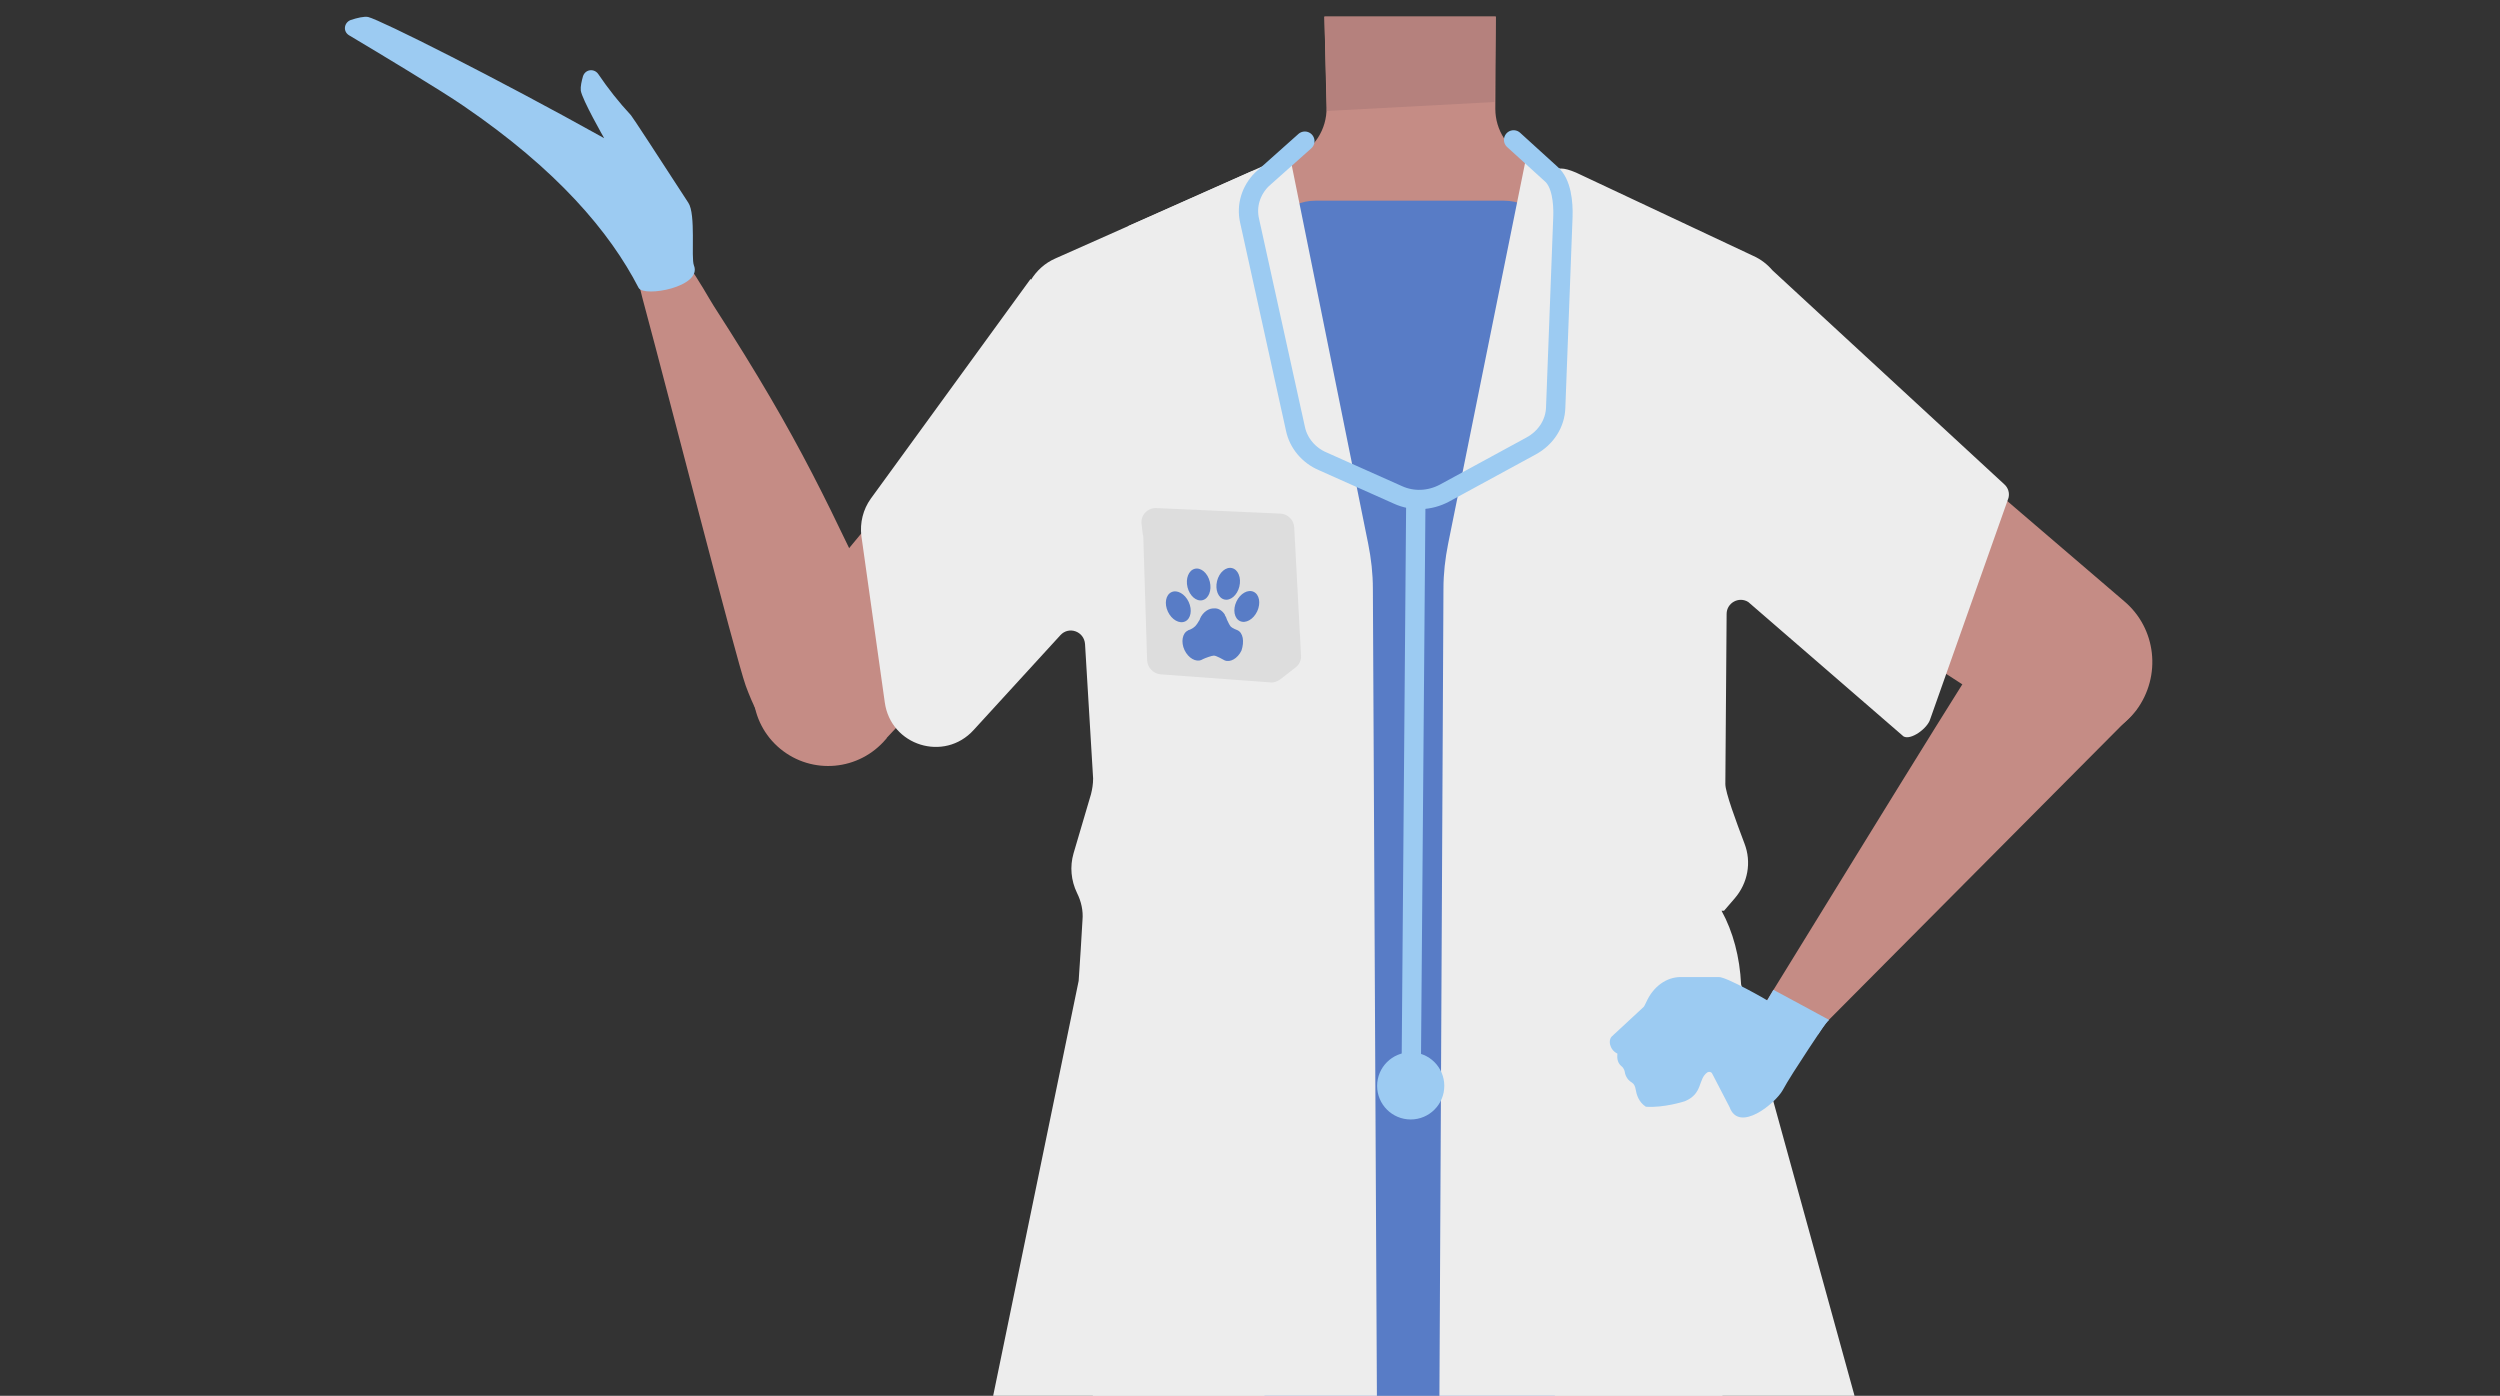 <?xml version="1.0" encoding="utf-8"?>
<!-- Generator: Adobe Illustrator 26.0.3, SVG Export Plug-In . SVG Version: 6.00 Build 0)  -->
<svg version="1.1" id="Calque_1" xmlns="http://www.w3.org/2000/svg" xmlns:xlink="http://www.w3.org/1999/xlink" x="0px" y="0px"
	 viewBox="0 0 588 328.3" style="enable-background:new 0 0 588 328.3;" xml:space="preserve">
<rect x="0" y="0" width="588" height="328.3" fill="#333333" stroke="none"/>
<style type="text/css">
	.st0{fill:#C58C85;}
	.st1{fill:#9CCBF2;}
	.st2{fill:#B5817D;}
	.st3{fill:#EDEDED;}
	.st4{fill:#587CC6;}
	.st5{fill:#DDDDDD;}
	.st6{fill:none;stroke:#9CCBF2;stroke-width:4.542;stroke-linecap:round;stroke-miterlimit:10;}
</style>
<g>
	<path class="st0" d="M255.4,84.8l7.9,18.4l135.6,2.4l6.1-16.4c0.5-1.3,2.4-0.7,2.1,0.6l-8.1,30.7l77.6,50.2
		c8.2,6,19.7,4.4,25.9-3.7c5.9-8,4.7-19.2-2.9-25.6L441,91.2l-24.3-25.8c-1.5-1.6-3.3-2.9-5.3-3.8l-14-6.2"/>
	<path class="st0" d="M397.7,54.3l-38.6-17.2c-4.5-2-7.4-6.5-7.4-11.5l0.1-21.7h-40.3l0.5,21.4c0.1,5.1-2.9,9.8-7.6,11.8l-30.6,13.1
		l-2.5,87.6h83.5L397.7,54.3z"/>
	<path class="st0" d="M273.7,51.3l-27.2,11.6c-0.2,0.1-0.3,0.2-0.5,0.4l-21.2,35.3l-43.6,52.7c-6.2,7.5-5.2,18.6,2.3,24.8
		s18.6,5.2,24.9-2.3c0.1-0.1,0.2-0.2,0.2-0.3l54.7-58.2l-9.8-29.9c-0.4-1.2,1.4-1.9,1.9-0.7"/>
	<path class="st0" d="M194.5,176.4c-10.6,3.5-15.8-6.2-19.1-15.1c-2.3-6.4-18.7-70.4-23.4-87.8c-2.6-9.8-4.3-15,1.4-17.1
		c5.1-1.9,12.3,12.2,14.5,15.6c20.9,32.4,26.9,46.7,41.4,77.1C217.4,166.4,198.2,175.2,194.5,176.4z"/>
	<path class="st1" d="M148.4,27.1c-2.8-3-5.4-6.3-7.7-9.7c-1-1.4-3.1-1.1-3.6,0.6c-0.3,1.1-0.6,2.3-0.5,3.3
		c0.3,2.1,5.5,11.2,5.5,11.2l0,0C116.8,18.4,89.5,4.7,86.6,4c-0.9-0.2-2.6,0.2-4.1,0.7c-1.6,0.6-1.9,2.7-0.4,3.6
		c6.9,4.1,22,13.2,26.9,16.6c22,15,34.4,29.6,41.2,42.8c1.2,2.3,15.1-0.2,13-5.3c-0.7-1.8,0.5-12-1.3-14.7
		C154.9,36.9,148.7,27.4,148.4,27.1z"/>
	<polygon class="st2" points="311.5,3.9 351.8,3.9 351.5,24 312.1,26.1 	"/>
	<path class="st3" d="M454,169.1l18.4-52c0.3-1.2-0.1-2.4-1-3.2l-54.5-50.3l0,0c-1.2-1.4-2.7-2.6-4.5-3.4l-41.7-19.6
		c-6.1-2.6-5.9,0.3-8.7,6.1c-0.1,0.3-0.3,0.5-0.5,0.8l-17.3,19.6c-0.2,0.2-0.3,0.4-0.4,0.6c-4.6,8.7-17,8.9-22.1,0.6
		c-0.3-0.4-0.6-0.8-1-1.1l-19.3-13.4c-0.5-0.4-1-0.9-1.2-1.5c-2.4-5.9-0.5-14.4-6.3-11.8l-45.7,20.3c-2.5,1.1-4.4,2.9-5.7,5
		l-0.1-0.2l-37.6,51.7c-1.8,2.5-2.6,5.7-2.2,8.8l5.5,39.1c1.4,10.2,14,14.1,20.9,6.5l20.4-22.3c2-2.2,5.6-0.9,5.8,2.1l1.9,31.6
		c0,1.3-0.2,2.5-0.5,3.7l-4.1,13.9c-0.9,3.1-0.6,6.4,0.8,9.3c1,2,1.5,4.2,1.3,6.4c-0.2,3.8-0.6,9.9-0.9,14.3l-21.8,105.8
		c-0.4,5.7,3,11,8.4,12.8c0.1,0.1,0.3,0.1,0.5,0.1l24.6,5.3c25.9,5.6,68.7,5.7,94.7,0.3c16.6-3.4,58.1-7.1,67.6-9.3
		c5.9-1.4,10-6.9,9.7-13l-27.9-101.2c-0.3-6.4-1.9-12.4-4.6-17.3h0.6l2.5-2.9c3.1-3.6,4-8.5,2.3-12.9c-2-5.3-4.5-12-4.5-14
		c0.1-13.4,0.2-28.6,0.3-40c0-2.6,2.9-4.2,5.1-2.8l36.5,31.6C449.4,174.2,453.4,171.3,454,169.1z"/>
	<path class="st0" d="M501,168.6l-84.3,84.8c-1.4,1.4-3.2,2.5-5.1,2.9c-8.2,1.9-6.2-3.9-5.1-6.2c0.2-0.4,0.4-0.8,0.7-1.2
		c3.8-6,55.8-90.9,57.5-92.8c1.6-1.7,7-8.2,9-10.6c0.5-0.6,1.1-1.2,1.7-1.7l0.4-0.4c6.6-5.6,16.3-5.6,23-0.1l0,0
		c6.7,5.6,8.5,15.2,4.1,22.8l0,0C502.3,166.9,501.7,167.8,501,168.6z"/>
	<path class="st4" d="M353.7,358.4h-44.3c-6.6,0-12-5.4-12-12V59.2c0-6.6,5.4-12,12-12h44.3c6.6,0,12,5.4,12,12v287.2
		C365.7,353,360.3,358.4,353.7,358.4z"/>
	<path class="st3" d="M358.8,37.8l-18.2,90.1c-0.7,3.5-1.1,7-1.1,10.6l-1.1,220.4c0,3,2.8,5.2,5.7,4.6l61.6-15.1l-8.5-295.2
		L360.8,37C359.9,36.5,359,36.9,358.8,37.8z"/>
	<path class="st1" d="M427.6,243.3c0,0,1.7-2.6,2.6-3.4c0.1,0-13.1-7.1-13.1-7.1l-1.5,2.6"/>
	<path class="st3" d="M303.6,37.8l18.2,90.1c0.7,3.5,1.1,7,1.1,10.6l1.1,220.4c0,3-2.8,5.2-5.7,4.6l-61.9-14.1l8.9-296.2L301.7,37
		C302.5,36.5,303.5,36.9,303.6,37.8z"/>
	<path class="st5" d="M268.9,126.2l0.9,29.1c0.1,1.7,1.4,3.1,3.1,3.3l25.9,1.9c0.8,0.1,1.6-0.2,2.3-0.7l3.6-2.8
		c0.9-0.7,1.4-1.7,1.3-2.9l-1.6-30.1c-0.1-1.7-1.5-3.1-3.2-3.2l-29.2-1.3c-2.1-0.1-3.8,1.7-3.5,3.8l0.3,2.5
		C268.9,125.9,268.9,126,268.9,126.2z"/>
	<path class="st1" d="M430,239.8c-0.2-0.2-12.9-3.8-12.9-3.8c-0.1,0-0.3,0-0.4-0.1c-1.4-0.9-10.6-6.1-12.4-6.1h-9
		c-3.4,0-6.5,2.3-8.1,5.9c-0.3,0.7-0.6,1.2-0.8,1.3l-6.9,6.4l-0.2,0.2c-0.6,0.4-0.8,1.3-0.6,2.1c0.2,0.8,0.7,1.6,1.7,2.1
		c0.1,0.1-0.4,1.8,0.9,2.9c0.4,0.3,0.7,0.8,0.8,1.2c0.1,0.8,0.5,2,1.7,2.7c0.5,0.3,0.8,0.9,0.9,1.6c0.2,1.2,0.7,3,2.4,4.1
		c4.2,0.3,8.9-1.2,9.2-1.3c4.3-1.8,3-5.2,5.3-6.8c0.4-0.2,0.9-0.1,1.1,0.3l4.1,7.9c2.2,6.1,10.7-0.8,12.5-4
		C421.3,252.6,430,239.8,430,239.8z"/>
	<g>
		<ellipse transform="matrix(0.972 -0.237 0.237 0.972 -24.547 70.704)" class="st4" cx="281.8" cy="137.4" rx="2.7" ry="3.8"/>
		
			<ellipse transform="matrix(0.906 -0.423 0.423 0.906 -34.328 130.777)" class="st4" cx="277.2" cy="142.6" rx="2.7" ry="3.8"/>
		<ellipse transform="matrix(0.237 -0.972 0.972 0.237 86.875 385.458)" class="st4" cx="288.8" cy="137.4" rx="3.8" ry="2.7"/>
		
			<ellipse transform="matrix(0.423 -0.906 0.906 0.423 39.897 348.005)" class="st4" cx="293.3" cy="142.7" rx="3.8" ry="2.7"/>
		<path class="st4" d="M291,148.2c0,0-1.1-0.4-1.5-0.8c-0.2-0.2-0.6-0.9-0.9-1.6c-0.1-0.4-0.3-0.8-0.5-1.1v-0.1l0,0
			c-0.6-1-1.6-1.6-2.5-1.5c-1.2-0.1-2.7,0.8-3.4,2.5v0.1c-0.3,0.5-0.7,1.2-1.1,1.6c-0.6,0.6-1.5,0.9-1.5,0.9l0,0
			c-0.1,0-0.2,0-0.2,0.1c-1.3,0.6-1.7,2.7-0.8,4.6c0.9,1.9,2.7,2.9,4,2.3c0.1-0.1,0.3-0.1,0.4-0.2c0.4-0.2,2-0.8,2.5-0.8
			c0.6,0,2.1,0.9,2.5,1.1c1.3,0.6,3.1-0.4,4-2.3C292.7,150.9,292.4,148.8,291,148.2z"/>
	</g>
	<path class="st6" d="M306.9,33.2l-10.1,9c-2.6,2.6-3.7,6.2-2.9,9.7l10.8,49c0.7,3.3,3.1,6.2,6.4,7.6l17.7,7.9
		c3.5,1.6,7.5,1.4,10.9-0.4l20.4-11.1c3.5-1.9,5.7-5.3,5.8-9.1l1.7-44.9c0.1-3.2-0.3-7.9-2.8-10l-8.8-8"/>
	<line class="st6" x1="333" y1="117.8" x2="331.9" y2="254.6"/>
	<circle class="st1" cx="331.8" cy="255.4" r="7.9"/>
</g>
</svg>
